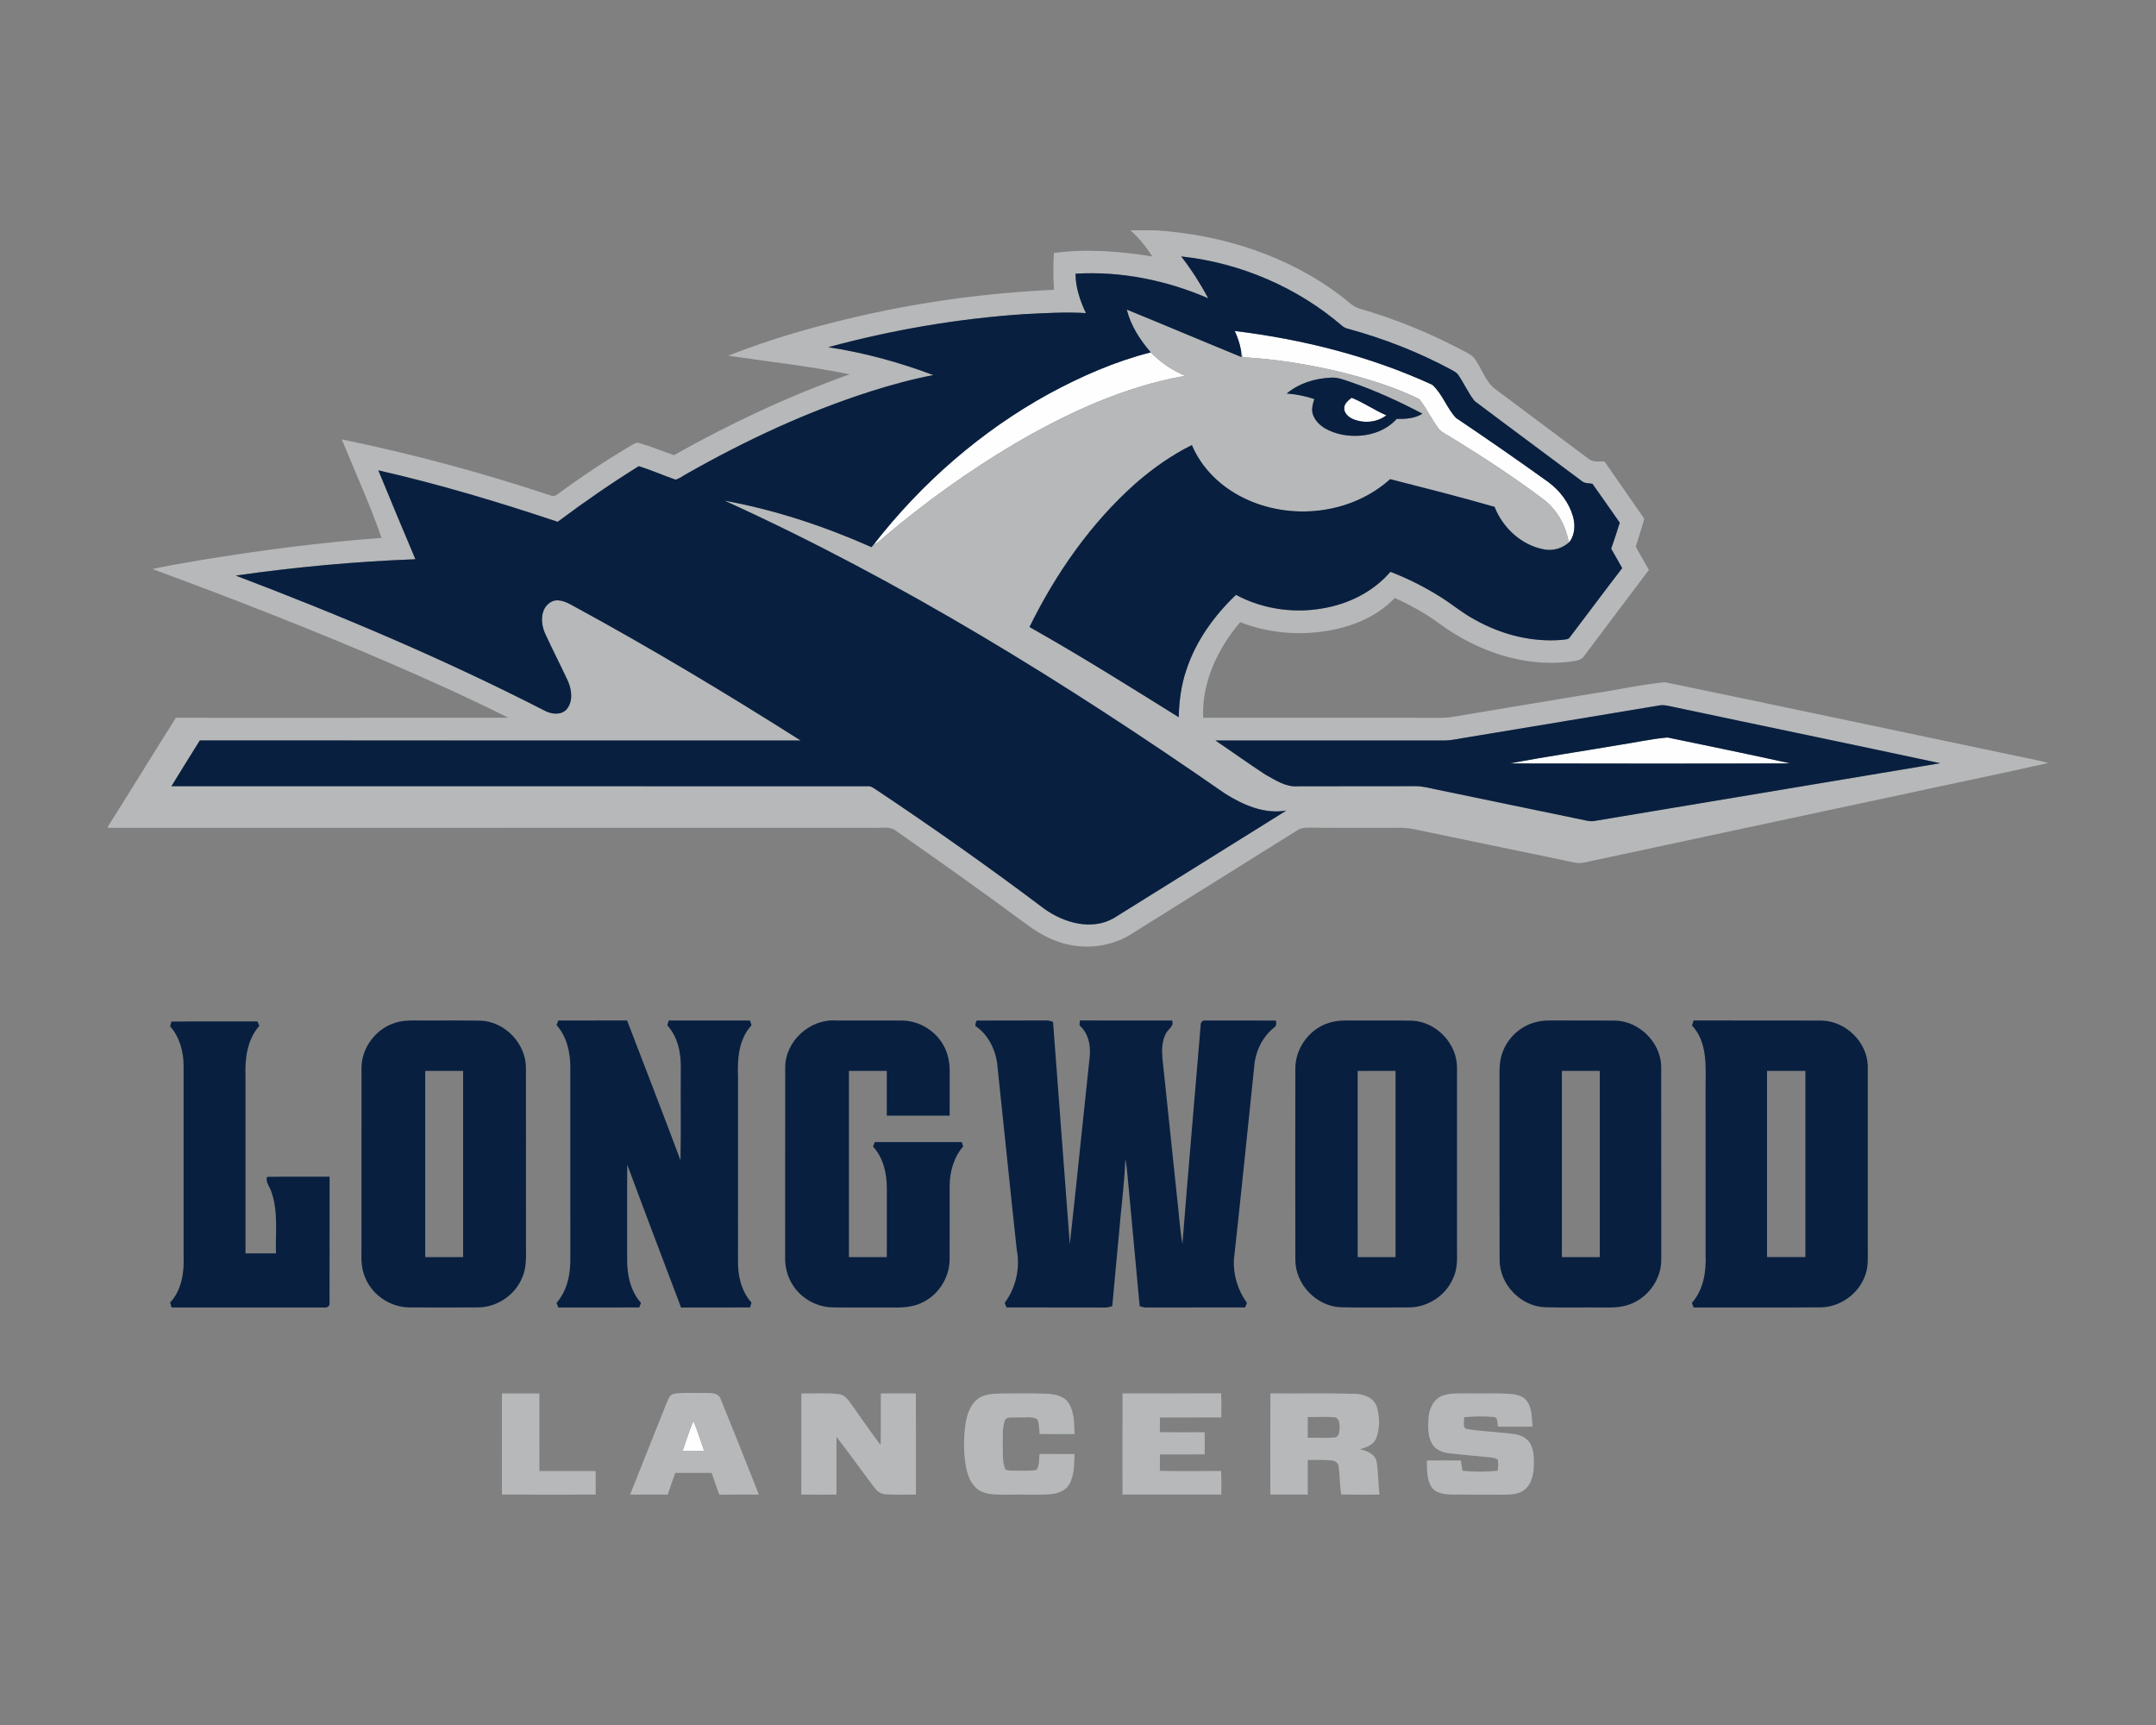 <?xml version="1.0" encoding="UTF-8"?>
<!DOCTYPE svg PUBLIC "-//W3C//DTD SVG 1.1//EN" "http://www.w3.org/Graphics/SVG/1.1/DTD/svg11.dtd">
<!-- Creator: CorelDRAW -->
<svg xmlns="http://www.w3.org/2000/svg" xml:space="preserve" width="2000px" height="1600px" version="1.1" style="shape-rendering:geometricPrecision; text-rendering:geometricPrecision; image-rendering:optimizeQuality; fill-rule:evenodd; clip-rule:evenodd"
viewBox="0 0 2000 1600"
 xmlns:xlink="http://www.w3.org/1999/xlink">
 <rect x="0" y="0" width="2000" height="1600" fill="#808080" stroke="none"/>
 <defs>
  <style type="text/css">
   <![CDATA[
    .fil2 {fill:#081F40;fill-rule:nonzero}
    .fil1 {fill:#B6B8B9;fill-rule:nonzero}
    .fil0 {fill:#FEFEFE;fill-rule:nonzero}
   ]]>
  </style>
 </defs>
 <g id="Capa_x0020_1">
  <g id="Longwood_x0020_Lancers.cdr">
   <path class="fil0" d="M1145.4 306.98c62.99,7.7 125.43,23.35 183.21,49.88 9.46,8.45 13.41,21.62 22.05,30.77 28.92,19.48 57.6,39.35 85.93,59.7 10.35,7.8 18.75,18.64 22.42,31.17 2.39,7.94 2.04,17.09 -2.91,24.02l-1.1 -0.57c-2.84,-15.37 -11.04,-29.74 -23.68,-39.17 -26.64,-19.99 -54.57,-38.25 -82.91,-55.72 -4.44,-2.92 -9.51,-5.01 -13.37,-8.73 -6.74,-8.97 -11.47,-19.32 -18.4,-28.14 -23.11,-11.31 -47.97,-18.84 -72.9,-25.13 -29.85,-7.11 -60.3,-12.07 -90.97,-13.72 -0.57,-2.21 -1.15,-4.4 -1.61,-6.63 -1.06,-6.16 -3.19,-12.05 -5.76,-17.73zm-512.14 1038.61c3.36,-9.19 5.88,-18.72 10.1,-27.57 3.65,9.05 6.62,18.35 9.81,27.57 -6.64,0.02 -13.28,0.02 -19.91,0zm867.33 -654.39c15.41,-2.28 30.74,-5.78 46.26,-7.17 37.99,7.89 76.04,15.66 113.93,24.04 -86.72,0.31 -173.46,0.22 -260.18,0.05 33.19,-6.34 66.68,-11.18 99.99,-16.92zm-253.61 -313.1c0.29,-4.17 3.86,-6.76 6.83,-9.17 11.21,4.45 21.14,11.54 32.24,16.28 -8.58,6.67 -20.76,7.65 -30.68,3.62 -4.31,-1.8 -8.85,-5.59 -8.39,-10.73zm-273.58 -13.05c29.81,-16.15 61.17,-29.85 94.11,-38.23 9.03,9.36 19.96,16.7 31.92,21.76 -56.42,9.94 -109.19,34.34 -158.35,63.09 -41.68,24.69 -81.21,52.98 -118.3,84.15 -3.96,3.13 -7.29,7.37 -12.19,9.1 44.22,-56.85 99.6,-105.22 162.81,-139.87z"/>
   <path class="fil1" d="M1048.65 213.61l22.73 0c62.12,3.87 124.22,23.63 173.84,61.89 5.17,3.86 9.72,9 16.13,10.82 31.82,9.11 62.61,21.66 91.97,36.9 4.42,2.43 9.2,4.39 13.11,7.64 7.55,8.8 10.34,21.06 19.12,28.86 29.49,21.96 58.93,44.01 88.35,66.06 4.13,3.19 9.68,1.95 14.55,2.33 12.33,17.71 24.67,35.39 36.9,53.15 -2.54,8.62 -5.23,17.2 -7.94,25.77 3.86,7.3 8.16,14.37 12.21,21.58 -19.91,26.49 -39.95,52.9 -59.8,79.44 -2.99,5.07 -9.35,4.95 -14.46,5.81 -42.48,4.97 -85.26,-10.05 -119.38,-34.89 -13.03,-9.74 -27.34,-17.61 -42.11,-24.36 -17.5,18.58 -42.65,27.94 -67.5,31.27 -25.51,3.44 -51.93,0.63 -75.91,-8.8 -20.87,24.52 -35.8,55.91 -34.35,88.69 68.76,0.04 137.49,0 206.24,0.02 8.18,-0.02 16.43,0.41 24.55,-0.75 44.15,-7.41 88.3,-14.8 132.46,-22.03 21.75,-3.16 43.35,-8.18 65.19,-10.21 106.37,21.93 212.63,44.65 318.97,66.87 12.13,2.71 24.46,4.75 36.48,8.04 -44.8,10.18 -89.84,19.29 -134.73,29.06 -98.49,21.11 -197.02,42.02 -295.51,63.23 -6.32,1.55 -12.63,-0.82 -18.8,-1.97 -46.76,-9.77 -93.56,-19.3 -140.3,-29.13 -8.54,-1.66 -17.28,-1.01 -25.91,-1.06 -23.45,-0.05 -46.91,0.08 -70.34,-0.1 -3.79,-0.06 -7.77,0.12 -10.96,2.4 -47.75,30 -95.68,59.68 -143.47,89.61 -7.47,4.72 -14.79,9.88 -23.14,12.96 -17.58,6.83 -37.53,7.03 -55.28,0.72 -11.62,-3.9 -22.05,-10.57 -31.77,-17.91 -39.21,-29.03 -79.04,-57.18 -118.99,-85.14 -5.52,-4.17 -12.85,-2.18 -19.23,-2.58 -237.2,0.07 -474.39,0 -711.57,0.04l0 -1.03c21.28,-33.54 41.92,-67.47 63.16,-101.02 102.79,-0.05 205.57,0.12 308.34,-0.08 -36.37,-18.25 -73.5,-34.91 -110.85,-51.08 -72.18,-31.12 -145.44,-59.63 -219.18,-86.82 14.34,-3.22 28.84,-5.5 43.31,-8.06 56.05,-9.26 112.46,-16.6 169.12,-20.86 -10.63,-31.07 -24.47,-60.94 -36.85,-91.34 65.55,13.44 130.29,30.9 193.76,52.02 2.47,1.13 4.87,0.29 6.81,-1.39 21.91,-16.22 44.71,-31.22 68.11,-45.17 2.34,-1.19 4.82,-3.18 7.58,-1.98 10.79,3.14 21.19,7.5 31.82,11.17 52.23,-29.36 106.64,-54.94 163.12,-75.03 -37.29,-7.54 -75.13,-11.69 -112.73,-17.23 40.16,-15.95 81.9,-27.62 123.99,-37.24 58.55,-13.24 118.27,-21.14 178.23,-23.88 -0.69,-11.39 -0.89,-22.81 -0.05,-34.21 30.39,-4.01 61.19,-1.56 91.34,3.28 -5.81,-8.87 -12.44,-17.23 -20.38,-24.28zm289.71 1080.8c8.15,-2.69 16.88,-1.8 25.31,-1.97 11.97,0.16 23.95,-0.34 35.92,0.33 6,0.42 12.86,1.39 16.73,6.58 5.04,6.84 4.6,15.83 5.28,23.9 -10.63,0.15 -21.24,0.07 -31.85,0.07 -1.12,-2.9 0.26,-8.59 -4.03,-8.98 -9.12,-0.93 -18.36,-0.6 -27.48,0.17 0.24,3.48 -1.41,7.87 1.26,10.71 14.94,2.63 30.21,2.83 45.23,4.96 6.24,0.8 12.66,3.96 15.42,9.92 2.93,6.36 2.89,13.62 2.69,20.51 -0.45,7.71 -2.33,16.32 -8.75,21.33 -5.55,4.34 -12.97,4.35 -19.68,4.44 -15.98,-0.16 -31.97,0.08 -47.95,-0.1 -6.66,-0.26 -14.63,-1.07 -18.64,-7.15 -4.49,-7.29 -4.05,-16.27 -4.17,-24.5 10.5,-0.06 21.01,-0.09 31.5,0.01 0.5,3.21 1.01,6.4 1.51,9.62 10.87,0.98 21.86,1.06 32.73,-0.1 0.2,-3.47 0.91,-7.05 -0.16,-10.44 -1.99,-1.46 -4.54,-1.61 -6.85,-1.96 -12.64,-1.33 -25.31,-2.28 -37.93,-3.73 -6.15,-0.73 -12.72,-3.16 -15.98,-8.75 -4.08,-6.96 -3.7,-15.38 -3.43,-23.14 0.45,-8.71 4.48,-18.62 13.32,-21.73zm-159.89 -1.99c25.68,0.24 51.4,-0.37 77.08,0.35 8.53,-0.11 18.4,3.05 21.59,11.81 2.85,9.38 3.02,19.97 -0.41,29.23 -2.33,6.4 -9.23,8.66 -15.14,10.39 6.48,1.53 14.21,4.43 15.52,11.92 1.57,9.98 1.32,20.14 2.57,30.19 -11.83,0 -23.68,0.12 -35.51,-0.09 -1.39,-8.52 -1.2,-17.17 -2.35,-25.7 -0.08,-3.2 -2.85,-5.45 -5.83,-5.77 -7.56,-1.05 -15.22,-0.45 -22.82,-0.54 -0.07,10.7 0.02,21.4 -0.05,32.1 -11.56,0.03 -23.13,0.02 -34.68,0 0,-31.29 -0.09,-62.58 0.03,-93.89zm34.67 21.95l0 0c0,6.38 0,12.77 0.01,19.17 8.39,-0.12 16.82,0.51 25.19,-0.23 3.94,-0.68 4.13,-5.67 4.39,-8.83 -0.17,-3.49 -0.05,-8.76 -4.27,-9.82 -8.42,-0.86 -16.89,-0.17 -25.32,-0.29zm-171.83 -21.93c30.47,-0.05 60.95,0.14 91.42,-0.1 0.44,7.46 0.29,14.91 0.22,22.39 -18.98,0.09 -37.96,-0.02 -56.94,0.05 -0.03,4.49 -0.05,9 -0.05,13.53 13.84,0.31 27.67,0.08 41.51,0.12 0.14,6.86 0.14,13.73 0.05,20.61 -13.84,0.05 -27.67,-0.02 -41.51,0.01 -0.03,5.08 -0.05,10.14 -0.07,15.21 18.95,0.4 37.89,0.19 56.82,0.1 0.36,7.31 0.28,14.63 0.19,21.95 -30.55,0.02 -61.12,0.02 -91.67,0 -0.02,-31.29 -0.07,-62.58 0.03,-93.87zm-134.74 5.47c6.45,-5.3 15.31,-5.04 23.2,-5.42 13.73,0.02 27.48,-0.32 41.21,0.24 7.39,0.31 15.74,1.87 20.22,8.4 5.46,8.58 5.29,19.24 5.57,29.03 -10.8,0.03 -21.61,0.1 -32.41,-0.05 -0.46,-4.63 -0.27,-9.47 -2.19,-13.79 -5.62,-3.01 -12.48,-1.08 -18.59,-1.62 -3.65,0.46 -8.38,-1 -11.16,2.02 -2.86,7.4 -1.97,15.57 -2.21,23.35 0.21,7.61 -0.62,15.62 2.42,22.82 3.34,1.68 7.23,1.01 10.85,1.22 6.05,-0.26 12.26,0.6 18.21,-0.84 2.66,-4.39 2.09,-9.78 2.62,-14.66 10.82,0 21.64,-0.04 32.46,0.02 -0.26,9.41 -0.11,19.47 -4.73,27.98 -3.88,6.7 -11.95,9.15 -19.24,9.48 -12.62,0.6 -25.24,0.03 -37.86,0.25 -8.6,-0.1 -17.81,0.6 -25.71,-3.46 -7.51,-4.18 -11.05,-12.72 -12.86,-20.69 -2.61,-13.53 -2.68,-27.52 -0.77,-41.13 1.3,-8.51 4.04,-17.53 10.97,-23.15zm-163.19 -5.45c11.58,0.29 23.23,-0.76 34.75,0.67 5.22,0.58 8.54,4.95 11.34,8.93 9.14,12.76 17.91,25.79 27.43,38.27 0.41,-15.95 0.03,-31.91 0.21,-47.87 10.81,-0.04 21.63,0 32.47,-0.02 0.2,31.29 0.07,62.58 0.07,93.87 -9.35,-0.15 -18.72,0.41 -28.05,-0.24 -4.31,-0.26 -8.03,-2.91 -10.5,-6.29 -11.84,-15.59 -23.14,-31.58 -35.13,-47.05 -0.06,17.85 0.04,35.71 -0.05,53.58 -10.85,0.02 -21.72,0.07 -32.59,-0.03 0.07,-31.28 -0.02,-62.55 0.05,-93.82zm-118.14 0.32c9.43,-1.49 19.06,-0.51 28.58,-0.77 5.29,0.14 12.62,-0.55 14.74,5.71 11.99,29.46 23.8,59 35.42,88.59 -12.26,0.03 -24.5,0 -36.76,0.02 -2.36,-6.71 -4.68,-13.45 -7.09,-20.13 -11.25,-0.02 -22.48,0 -33.73,0 -2.43,6.65 -4.73,13.37 -6.99,20.11 -11.64,0.02 -23.27,0.05 -34.89,-0.03 11.14,-28.38 22.68,-56.62 33.86,-84.97 1.56,-3.26 2.65,-7.87 6.86,-8.53zm8.02 52.81l0 0c6.63,0.02 13.27,0.02 19.91,0 -3.19,-9.22 -6.16,-18.52 -9.81,-27.57 -4.22,8.85 -6.74,18.38 -10.1,27.57zm-167.64 -53.11c11.57,-0.06 23.14,-0.07 34.73,0.01 0.02,23.99 -0.07,47.96 0.04,71.94 17.38,0.05 34.78,0.04 52.17,0 0.08,7.29 0.08,14.58 0.05,21.88 -29.01,0.02 -58,0.07 -87.01,-0.02 0.03,-31.27 -0.02,-62.54 0.02,-93.81zm630.14 -1054.63l0 0c9.47,12.19 17.77,25.26 25.09,38.84 -38.6,-16.72 -81.05,-25.38 -123.14,-22.82 0.04,12.8 4.24,25.06 9.64,36.53 -19.03,-1.22 -38.1,0.07 -57.11,0.96 -61.45,4.1 -122.47,14.56 -181.89,30.66 33.31,5.05 65.97,14.02 97.5,25.87 -19.55,3.75 -38.78,8.97 -57.75,14.98 -59.45,18.95 -116.27,45.52 -170.5,76.25 -3.67,1.85 -6.95,4.76 -10.98,5.76 -11.45,-3.91 -22.49,-8.99 -34.11,-12.47 -25.82,16.05 -50.84,33.39 -75.18,51.58 -54.71,-18.33 -110.07,-34.91 -166.35,-47.74 11.29,27.56 22.79,55.02 34.38,82.46 -55.76,2.09 -111.41,7.25 -166.63,15.15 97.45,37 193.65,77.7 286.49,125.26 6.21,3.36 15.02,4.49 20.32,-1.11 6.19,-7.2 4.87,-17.87 1.44,-26.03 -7.05,-15.15 -14.78,-29.98 -21.69,-45.21 -3.82,-9.05 -4.08,-22.08 5.13,-27.98 6.36,-4.25 14.19,-0.77 20.14,2.52 72.22,39.23 142.73,81.51 212.15,125.5 -185.78,-0.01 -371.56,0.05 -557.33,-0.05 -8.86,14.11 -17.59,28.31 -26.35,42.47 215.22,0.03 430.42,0.02 645.65,0.02 2.52,-0.31 4.71,0.94 6.73,2.31 53.55,35.68 106.15,72.82 157.53,111.54 18.07,12.86 43.64,20.24 64.11,8.58 53.47,-33.2 106.79,-66.61 160.22,-99.87 -20.29,3.55 -40.26,-5.2 -57.05,-15.84 -147.34,-102.31 -300.6,-197.34 -464.16,-271.63 47.03,8.6 92.75,23.78 136.4,43.17 0.54,-0.65 1.6,-1.96 2.13,-2.59 4.9,-1.73 8.23,-5.97 12.19,-9.1 37.09,-31.17 76.62,-59.46 118.3,-84.15 49.16,-28.75 101.93,-53.15 158.35,-63.09 -11.96,-5.06 -22.89,-12.4 -31.92,-21.76 -9.98,-11.56 -18.54,-24.71 -22.27,-39.67 35.52,14.46 70.84,29.47 106.35,43.99 -0.12,-1.61 -0.33,-4.82 -0.43,-6.43 0.46,2.23 1.04,4.42 1.61,6.63 30.67,1.65 61.12,6.61 90.97,13.72 24.93,6.29 49.79,13.82 72.9,25.13 6.93,8.82 11.66,19.17 18.4,28.14 3.86,3.72 8.93,5.81 13.37,8.73 28.34,17.47 56.27,35.73 82.91,55.72 12.64,9.43 20.84,23.8 23.68,39.17l1.1 0.57c-6.36,6 -15.5,8.86 -24.11,7.01 -20.73,-3.92 -37.96,-20.02 -45.57,-39.4 -32.09,-9.26 -64.5,-17.43 -96.85,-25.7 -36.33,32.82 -92.91,38.87 -136.34,17.22 -20.83,-10.19 -38.54,-27.32 -47.61,-48.83 -19.01,9.43 -36.45,21.81 -52.41,35.76 -41.49,36.91 -73.78,83.36 -98.21,133 46.98,26.45 92.65,55.13 138.41,83.63 0.38,-14.83 2.28,-29.7 7.1,-43.77 8.75,-26.85 25.75,-50.32 46.02,-69.7 25.79,13.87 56.53,17.8 85.09,11.66 22.19,-4.56 43.33,-15.72 58.17,-33.02 15.69,5.95 30.73,13.55 44.99,22.39 11.61,7.01 21.93,16.05 34,22.36 24.45,13.65 52.79,20.81 80.8,18.31 2.3,-0.43 5.32,-0.12 6.74,-2.45 16.22,-21.3 32.15,-42.81 48.49,-64.02 -3.26,-6.1 -6.91,-11.99 -10.22,-18.04 2.78,-7.99 5.47,-16.01 7.97,-24.09 -8.47,-12.05 -16.8,-24.17 -25.37,-36.14 -3.36,-0.56 -7.17,-0.14 -9.88,-2.54 -33.05,-24.77 -66.31,-49.25 -99.3,-74.11 -6.28,-7.7 -10.08,-17.15 -15.91,-25.19 -1.42,-1.54 -3.33,-2.49 -5.08,-3.55 -30.48,-16.49 -62.97,-29.2 -96.39,-38.33 -1.93,-0.42 -3.66,-1.2 -5.19,-2.39 -41.8,-36.07 -94.83,-58.82 -149.68,-64.74zm97.87 127.15l0 0c8.71,0.69 17.3,2.33 25.58,5.14 -1.56,5.15 -3.26,10.86 -0.62,15.98 4.51,9.83 15.34,14.51 25.29,16.8 18.04,3.81 39.04,-0.18 51.76,-14.35 8.18,0.16 16.75,-0.37 23.9,-4.85 -21.72,-11.4 -44.1,-21.67 -67.33,-29.61 -5.62,-1.81 -11.28,-4.25 -17.32,-3.82 -14.79,0.58 -29.78,5.09 -41.26,14.71zm168.09 318.83l0 0c-7.32,1.06 -14.58,2.98 -22.02,3 -70.74,-0.03 -141.5,-0.02 -212.24,-0.02 15.54,10.48 30.71,21.47 46.42,31.67 9.32,5.14 19.06,11.81 30.22,10.82 36.02,-0.14 72.03,0.03 108.05,-0.11 6.91,-0.2 13.61,1.74 20.33,3.09 44.6,9.22 89.19,18.41 133.77,27.71 3.96,0.73 7.94,2.11 12.04,1.61 107.17,-17.88 214.32,-35.77 321.5,-53.68 -82.54,-17.7 -165.23,-34.72 -247.8,-52.28 -4.44,-0.92 -8.98,-2.23 -13.51,-1.16 -58.93,9.73 -117.82,19.66 -176.76,29.35z"/>
   <path class="fil2" d="M1095.76 237.85c54.85,5.92 107.88,28.67 149.68,64.74 1.53,1.19 3.26,1.97 5.19,2.39 33.42,9.13 65.91,21.84 96.39,38.33 1.75,1.06 3.66,2.01 5.08,3.55 5.83,8.04 9.63,17.49 15.91,25.19 32.99,24.86 66.25,49.34 99.3,74.11 2.71,2.4 6.52,1.98 9.88,2.54 8.57,11.97 16.9,24.09 25.37,36.14 -2.5,8.08 -5.19,16.1 -7.97,24.09 3.31,6.05 6.96,11.94 10.22,18.04 -16.34,21.21 -32.27,42.72 -48.49,64.02 -1.42,2.33 -4.44,2.02 -6.74,2.45 -28.01,2.5 -56.35,-4.66 -80.8,-18.31 -12.07,-6.31 -22.39,-15.35 -34,-22.36 -14.26,-8.84 -29.3,-16.44 -44.99,-22.39 -14.84,17.3 -35.98,28.46 -58.17,33.02 -28.56,6.14 -59.3,2.21 -85.09,-11.66 -20.27,19.38 -37.27,42.85 -46.02,69.7 -4.82,14.07 -6.72,28.94 -7.1,43.77 -45.76,-28.5 -91.43,-57.18 -138.41,-83.63 24.43,-49.64 56.72,-96.09 98.21,-133 15.96,-13.95 33.4,-26.33 52.41,-35.76 9.07,21.51 26.78,38.64 47.61,48.83 43.43,21.65 100.01,15.6 136.34,-17.22 32.35,8.27 64.76,16.44 96.85,25.7 7.61,19.38 24.84,35.48 45.57,39.4 8.61,1.85 17.75,-1.01 24.11,-7.01 4.95,-6.93 5.3,-16.08 2.91,-24.02 -3.67,-12.53 -12.07,-23.37 -22.42,-31.17 -28.33,-20.35 -57.01,-40.22 -85.93,-59.7 -8.64,-9.15 -12.59,-22.32 -22.05,-30.77 -57.78,-26.53 -120.22,-42.18 -183.21,-49.88 2.57,5.68 4.7,11.57 5.76,17.73 0.1,1.61 0.31,4.82 0.43,6.43 -35.51,-14.52 -70.83,-29.53 -106.35,-43.99 3.73,14.96 12.29,28.11 22.27,39.67 -32.94,8.38 -64.3,22.08 -94.11,38.23 -63.21,34.65 -118.59,83.02 -162.81,139.87 -0.53,0.63 -1.59,1.94 -2.13,2.59 -43.65,-19.39 -89.37,-34.57 -136.4,-43.17 163.56,74.29 316.82,169.32 464.16,271.63 16.79,10.64 36.76,19.39 57.05,15.84 -53.43,33.26 -106.75,66.67 -160.22,99.87 -20.47,11.66 -46.04,4.28 -64.11,-8.58 -51.38,-38.72 -103.98,-75.86 -157.53,-111.54 -2.02,-1.37 -4.21,-2.62 -6.73,-2.31 -215.23,0 -430.43,0.01 -645.65,-0.02 8.76,-14.16 17.49,-28.36 26.35,-42.47 185.77,0.1 371.55,0.04 557.33,0.05 -69.42,-43.99 -139.93,-86.27 -212.15,-125.5 -5.95,-3.29 -13.78,-6.77 -20.14,-2.52 -9.21,5.9 -8.95,18.93 -5.13,27.98 6.91,15.23 14.64,30.06 21.69,45.21 3.43,8.16 4.75,18.83 -1.44,26.03 -5.3,5.6 -14.11,4.47 -20.32,1.11 -92.84,-47.56 -189.04,-88.26 -286.49,-125.26 55.22,-7.9 110.87,-13.06 166.63,-15.15 -11.59,-27.44 -23.09,-54.9 -34.38,-82.46 56.28,12.83 111.64,29.41 166.35,47.74 24.34,-18.19 49.36,-35.53 75.18,-51.58 11.62,3.48 22.66,8.56 34.11,12.47 4.03,-1 7.31,-3.91 10.98,-5.76 54.23,-30.73 111.05,-57.3 170.5,-76.25 18.97,-6.01 38.2,-11.23 57.75,-14.98 -31.53,-11.85 -64.19,-20.82 -97.5,-25.87 59.42,-16.1 120.44,-26.56 181.89,-30.66 19.01,-0.89 38.08,-2.18 57.11,-0.96 -5.4,-11.47 -9.6,-23.73 -9.64,-36.53 42.09,-2.56 84.54,6.1 123.14,22.82 -7.32,-13.58 -15.62,-26.65 -25.09,-38.84zm326.91 710.75c5.26,-1.61 10.81,-2.18 16.34,-2.08 19.95,0.16 39.93,-0.13 59.88,0.14 21.97,0.82 41.25,20.03 42.11,42.01 0.1,59.99 -0.02,119.99 0.05,179.98 0.02,16.91 -10.83,33.04 -26.19,39.92 -8.08,3.87 -17.22,4.35 -26.03,4.18 -18.55,-0.19 -37.14,0.27 -55.67,-0.22 -22.56,-0.94 -41.97,-21.11 -42.06,-43.69 -0.2,-55.51 -0.01,-111.05 -0.08,-166.56 -0.07,-8.69 -0.38,-17.66 2.69,-25.92 4.65,-13.12 15.65,-23.7 28.96,-27.76zm26.21 44.68l0 0c0,57.57 0,115.14 0,172.72 11.71,0.01 23.42,0.01 35.15,0 -0.02,-57.58 0,-115.15 0,-172.72 -11.73,0 -23.44,0 -35.15,0zm-214.79 -44.92c7.49,-2.26 15.38,-1.8 23.11,-1.8 17.71,0.13 35.44,-0.24 53.15,0.17 22.15,1.25 41.32,21.24 41.23,43.5 0,56.59 -0.01,113.17 0.02,169.77 0.21,8.55 0.19,17.43 -3.51,25.35 -6.67,16.24 -23.56,27.26 -41.03,27.32 -21.06,0.03 -42.13,0.29 -63.16,-0.12 -22.81,-0.84 -42.39,-21.44 -42.28,-44.2 -0.09,-59.26 -0.11,-118.49 0,-177.73 0.2,-19.18 13.92,-37.26 32.47,-42.26zm25.32 44.97l0 0c0.05,57.56 0.02,115.11 0.02,172.67 11.69,0.03 23.4,0 35.13,0.03 0.05,-57.59 0,-115.16 0.02,-172.75 -11.73,0.01 -23.46,-0.05 -35.17,0.05zm-892.75 -44.66c5.79,-1.89 11.93,-2.23 17.98,-2.15 20.54,0.19 41.08,-0.22 61.6,0.19 22.36,1.12 41.49,21.18 41.63,43.55 0.1,54.86 0,109.73 0.03,164.59 0.04,10.32 0.76,21.14 -3.75,30.76 -6.62,15.77 -22.92,26.66 -40,27.04 -21.55,0.17 -43.12,0.14 -64.67,0.02 -17.76,-0.23 -34.74,-11.84 -41.05,-28.47 -2.94,-7.11 -3.39,-14.89 -3.13,-22.49 0.07,-57.16 -0.04,-114.32 0.05,-171.48 0.15,-18.67 13.47,-36.18 31.31,-41.56zm27.8 44.61l0 0c0,57.57 0,115.14 0,172.72 11.71,0.01 23.44,0.01 35.15,0 0,-57.58 0,-115.15 0,-172.72 -11.73,0 -23.44,0 -35.15,0zm-235.45 -45.74c26.61,-0.28 53.22,-0.04 79.83,-0.13 0.58,1.36 1.16,2.73 1.75,4.12 -11.42,12.81 -13.51,30.76 -12.86,47.23 0.02,54.61 -0.02,109.22 0,163.82 9.43,0 18.86,0 28.29,0 -0.65,-19.2 2.3,-39.15 -4.46,-57.6 -1.39,-4.48 -5.49,-8.45 -3.82,-13.41 19.34,-0.31 38.66,-0.07 58,-0.14 -0.04,38.9 0.05,77.82 -0.04,116.73 0.69,3.05 -2.34,5.16 -5.12,4.59 -47.15,-0.05 -94.3,0.02 -141.43,-0.03 -0.34,-1.13 -1.01,-3.4 -1.35,-4.53 10.73,-11.47 13.16,-28 12.51,-43.08 -0.02,-58.85 -0.03,-117.69 0,-176.53 -0.03,-13.1 -3.65,-26.69 -12.51,-36.64 0.3,-1.1 0.9,-3.31 1.21,-4.4zm1412.05 -1.03c39.77,0.18 79.55,-0.11 119.33,0.13 21.92,0.76 41.52,19.79 42.24,41.82 0.02,56.61 0,113.24 0,169.86 0,8.45 0.67,17.23 -2.64,25.22 -6.12,16.82 -23.06,28.78 -40.94,29.09 -39.35,0.26 -78.7,0.04 -118.04,0.1 -0.52,-1.44 -1.03,-2.88 -1.51,-4.3 10.87,-12.19 13.37,-29.2 12.7,-44.95 -0.03,-51.46 -0.02,-102.92 -0.02,-154.39 0.09,-19.67 1.97,-42.39 -12.6,-57.9 0.45,-1.58 0.96,-3.14 1.48,-4.68zm68.13 46.77l0 0c0,57.57 0,115.14 0,172.72 11.85,0.01 23.71,0.01 35.58,0 0,-57.58 0,-115.15 0,-172.72 -11.87,0 -23.72,0 -35.58,0zm-734.51 -41.75c0.67,-1.89 -0.13,-5.57 3,-4.92 20.54,-0.17 41.08,0.05 61.62,-0.1 2.61,-0.16 5.2,0.29 7.56,1.45 5.18,68.75 10.29,137.51 15.54,206.24 6.41,-57.52 12.1,-115.14 18.31,-172.7 1.42,-10.87 -0.69,-22.91 -9.3,-30.42 0.09,-1.14 0.28,-3.42 0.36,-4.57 28.52,0.12 57.03,0 85.56,0.07 2.02,5.33 -3.6,7.81 -5.71,11.86 -3.77,7 -3.93,15.24 -3.31,23.01 4.44,41.88 8.81,83.79 13.2,125.67 1.92,15.55 2.68,31.27 5.37,46.72 5.31,-67.74 11.35,-135.43 16.94,-203.15 -0.23,-2.49 2,-4.68 4.56,-4.1 21.72,-0.03 43.44,-0.12 65.15,0.05 0.86,2.9 0.34,5.49 -2.35,7.07 -10.75,8.84 -16.91,22.54 -17.78,36.31 -6.26,59.42 -12.17,118.9 -18.77,178.31 -0.72,14.25 3.72,28.61 12.08,40.15 -0.39,1.07 -1.2,3.17 -1.61,4.22 -30.52,0.09 -61.05,0 -91.57,0.05 -2.21,0.09 -4.3,-0.53 -6.33,-1.23 -3.85,-42.4 -7.93,-84.77 -11.83,-127.17 -0.29,-3.15 -0.87,-6.26 -1.44,-9.36 -0.89,23.78 -4.18,47.44 -6.07,71.17 -2,21.76 -4.13,43.5 -6.06,65.27 -2.46,0.93 -5.03,1.49 -7.63,1.36 -30.16,-0.12 -60.32,0.01 -90.46,-0.09 -0.43,-1.05 -1.29,-3.15 -1.7,-4.22 10.39,-14.01 14.52,-32.33 11.16,-49.46 -6.29,-57.88 -12.1,-115.83 -18.27,-173.71 -2.06,-13.21 -8.92,-26.27 -20.22,-33.78zm-176.28 38.61c0,-24.38 22.78,-45.16 46.99,-43.6 20.54,0.07 41.1,-0.05 61.66,0.05 16.39,0.22 32.06,10.25 39.22,24.98 3.4,6.88 4.77,14.59 4.7,22.22 -0.03,13.68 -0.02,27.38 -0.02,41.06 -19.44,-0.01 -38.86,0.02 -58.31,-0.01 0.02,-13.86 0.02,-27.71 0.02,-41.56 -11.73,0 -23.44,0 -35.15,0 0,57.57 0,115.16 0,172.73 11.71,0 23.42,0 35.15,0 0,-21.41 -0.02,-42.81 0.02,-64.2 -0.09,-13.62 -3.26,-28.09 -12.83,-38.29 0.53,-1.42 1.08,-2.83 1.63,-4.23 26.88,0 53.79,0 80.67,0 0.34,1.01 1.01,3.01 1.35,4.03 -8.71,10.08 -12.48,23.52 -12.56,36.65 -0.02,22.87 0.08,45.76 -0.04,68.63 -0.24,15.98 -9.63,31.52 -23.92,38.8 -8.62,4.8 -18.72,5.62 -28.4,5.35 -18.83,-0.12 -37.67,0.16 -56.5,-0.12 -15.08,-0.36 -29.73,-8.81 -37.36,-21.86 -4.69,-7.63 -6.68,-16.72 -6.39,-25.61 0.1,-58.33 -0.04,-116.67 0.07,-175.02zm-210.51 -43.58c21.26,-0.04 42.54,0.05 63.8,-0.04 16.63,43.19 33.36,86.35 49.56,129.69 0.55,-27.48 0.07,-55 0.26,-82.5 0.64,-14.99 -2.06,-31.28 -12.53,-42.7 0.34,-1.11 1.06,-3.32 1.4,-4.43 25.12,-0.04 50.24,-0.02 75.36,0 0.36,1.11 1.08,3.34 1.42,4.45 -11.9,12.72 -13.24,31.22 -12.52,47.77 -0.01,56.61 0.04,113.24 -0.03,169.85 -0.43,14.05 2.95,28.86 12.51,39.56 -0.32,1.13 -0.99,3.38 -1.33,4.51 -21.33,0.07 -42.66,-0.05 -63.99,0.07 -16.68,-44.15 -33.5,-88.25 -49.92,-132.5 -0.24,28.89 -0.02,57.8 -0.12,86.68 -0.21,14.66 2.79,30.25 12.84,41.51 -0.4,1.05 -1.22,3.17 -1.61,4.24 -25.02,0.05 -50.03,0 -75.05,0.03 -0.56,-1.44 -1.11,-2.84 -1.66,-4.25 9.94,-11.37 13.1,-26.93 12.79,-41.66 -0.05,-59.41 0,-118.82 -0.03,-178.24 -0.16,-13.48 -3.57,-27.52 -12.76,-37.77 0.39,-1.08 1.2,-3.21 1.61,-4.27zm843.83 -262.73c58.94,-9.69 117.83,-19.62 176.76,-29.35 4.53,-1.07 9.07,0.24 13.51,1.16 82.57,17.56 165.26,34.58 247.8,52.28 -107.18,17.91 -214.33,35.8 -321.5,53.68 -4.1,0.5 -8.08,-0.88 -12.04,-1.61 -44.58,-9.3 -89.17,-18.49 -133.77,-27.71 -6.72,-1.35 -13.42,-3.29 -20.33,-3.09 -36.02,0.14 -72.03,-0.03 -108.05,0.11 -11.16,0.99 -20.9,-5.68 -30.22,-10.82 -15.71,-10.2 -30.88,-21.19 -46.42,-31.67 70.74,0 141.5,-0.01 212.24,0.02 7.44,-0.02 14.7,-1.94 22.02,-3zm138.87 7.37l0 0c-33.31,5.74 -66.8,10.58 -99.99,16.92 86.72,0.17 173.46,0.26 260.18,-0.05 -37.89,-8.38 -75.94,-16.15 -113.93,-24.04 -15.52,1.39 -30.85,4.89 -46.26,7.17zm-306.96 -326.2c11.48,-9.62 26.47,-14.13 41.26,-14.71 6.04,-0.43 11.7,2.01 17.32,3.82 23.23,7.94 45.61,18.21 67.33,29.61 -7.15,4.48 -15.72,5.01 -23.9,4.85 -12.72,14.17 -33.72,18.16 -51.76,14.35 -9.95,-2.29 -20.78,-6.97 -25.29,-16.8 -2.64,-5.12 -0.94,-10.83 0.62,-15.98 -8.28,-2.81 -16.87,-4.45 -25.58,-5.14zm53.35 13.1l0 0c-0.46,5.14 4.08,8.93 8.39,10.73 9.92,4.03 22.1,3.05 30.68,-3.62 -11.1,-4.74 -21.03,-11.83 -32.24,-16.28 -2.97,2.41 -6.54,5 -6.83,9.17z"/>
  </g>
 </g>
</svg>
